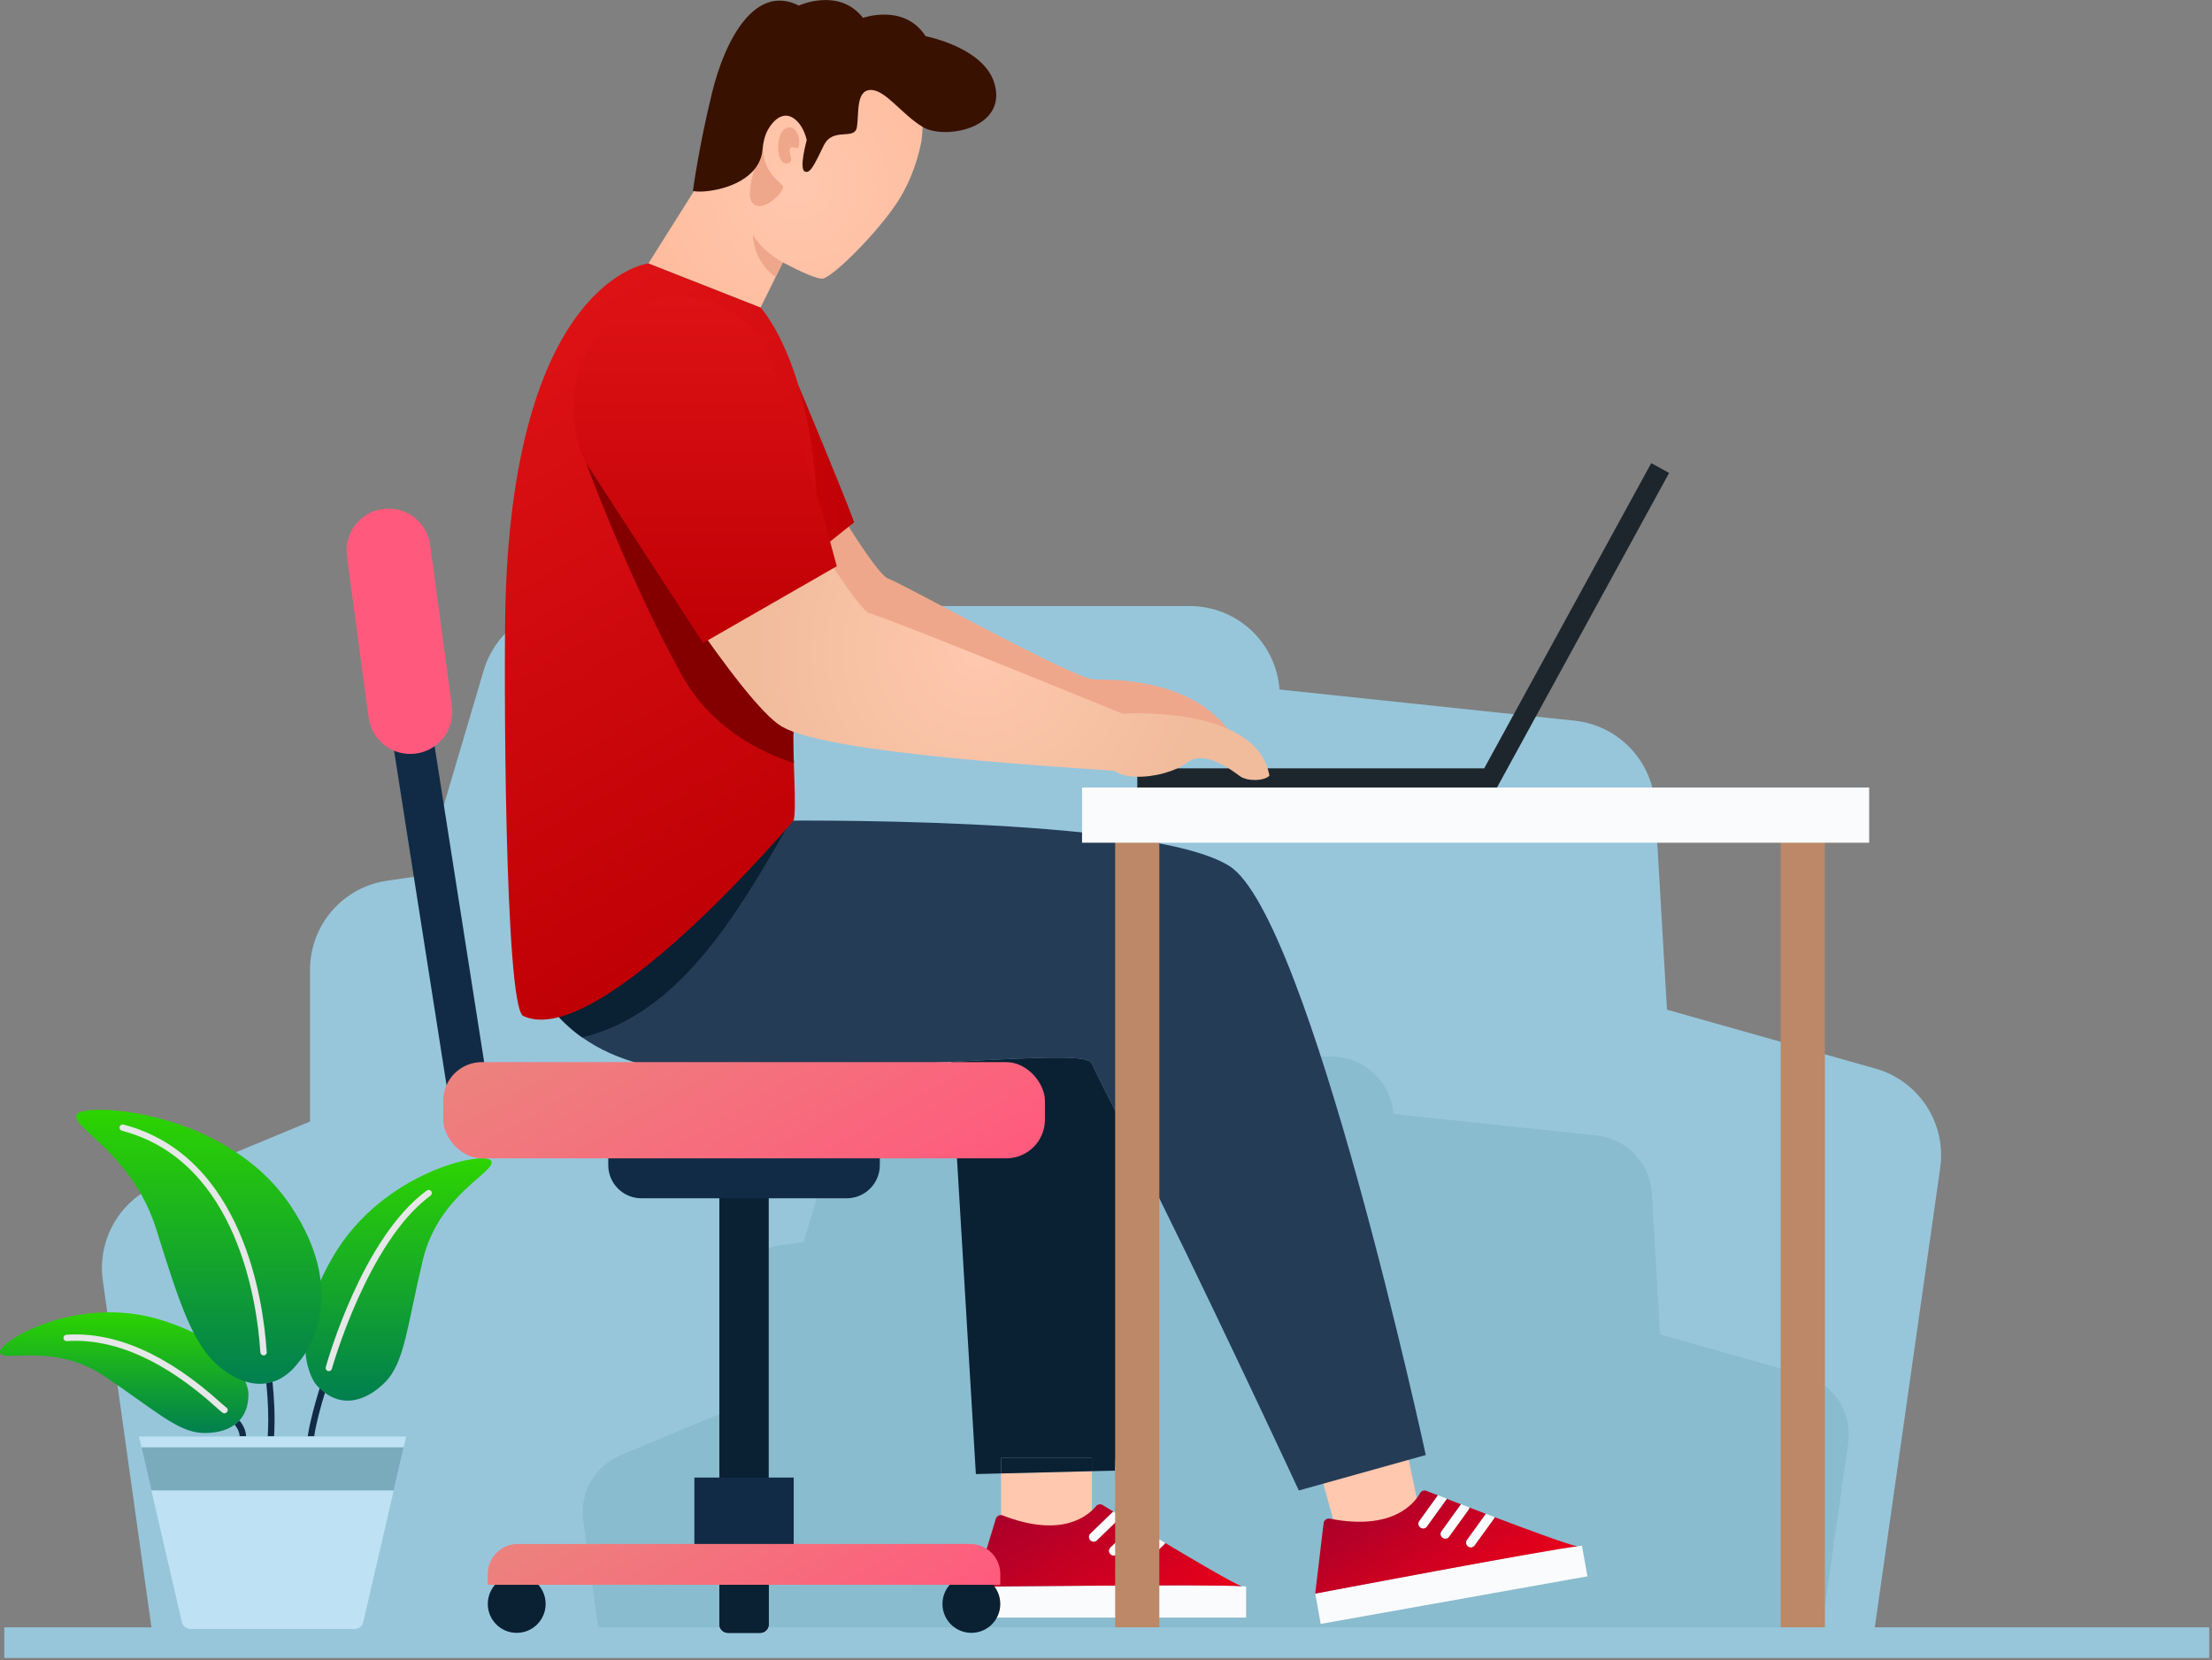 
<svg width="315" height="236.39" version="1.1" viewBox="0 0 83.344 62.544" xmlns="http://www.w3.org/2000/svg" xmlns:xlink="http://www.w3.org/1999/xlink">
 <rect x="0" y="0" width="83.344" height="62.544" fill="#808080" stroke="none"/>
 <defs>
  <style>.r{fill:url(#j);}.s{fill:url(#g);}.t{fill:url(#m);}.u{fill:url(#h);}.v{fill:url(#i);}.w{fill:url(#o);}.x{fill:url(#p);}.y{fill:url(#k);}.z{fill:url(#n);}.aa{fill:url(#l);}.ab{fill:url(#f);}.ac{fill:url(#d);}.ad{fill:url(#e);}.ae{fill:url(#c);}.af{fill:#f9fbfc;}.ag{fill:#efa78b;}.ah,.ai{fill:#e6e7e8;}.aj{fill:#ffc8af;}.ak{fill:#97c6db;}.al{fill:#89bcce;}.am{fill:#bee1f4;}.an{fill:#bc8867;}.ao{fill:#112b46;}.ap{fill:#243c55;}.aq{fill:#0a2033;}.ar{fill:#1d262d;}.as{fill:#381101;}.at{fill:#840000;}.au{fill:#7aabbc;}.ai,.av{mix-blend-mode:multiply;}.aw{isolation:isolate;}</style>
  <linearGradient id="c" x1="76.2" x2="76.2" y1="221.52" y2="267.85" gradientUnits="userSpaceOnUse">
   <stop stop-color="#2dd400" offset="0"/>
   <stop stop-color="#007f4f" offset="1"/>
  </linearGradient>
  <linearGradient id="d" x1="23.76" x2="23.76" y1="250.96" y2="274.04" xlink:href="#c"/>
  <linearGradient id="e" x1="38.04" x2="38.04" y1="212.23" y2="264.64" xlink:href="#c"/>
  <radialGradient id="f" cx="152.82" cy="35.51" r="33.96" gradientUnits="userSpaceOnUse">
   <stop stop-color="#ffc8af" offset="0"/>
   <stop stop-color="#ffbb9c" offset="1"/>
  </radialGradient>
  <linearGradient id="g" x1="266.69" x2="280.95" y1="283.01" y2="307.71" gradientUnits="userSpaceOnUse">
   <stop stop-color="#aa002a" offset="0"/>
   <stop stop-color="#e9001a" offset="1"/>
  </linearGradient>
  <linearGradient id="h" x1="200.87" x2="218.34" y1="284.14" y2="314.41" xlink:href="#g"/>
  <linearGradient id="i" x1="123.06" x2="163.38" y1="95.17" y2="95.17" gradientUnits="userSpaceOnUse">
   <stop stop-color="#dd1215" offset="0"/>
   <stop stop-color="#bf0005" offset="1"/>
  </linearGradient>
  <linearGradient id="j" x1="89.81" x2="148.79" y1="69.19" y2="171.35" xlink:href="#i"/>
  <radialGradient id="k" cx="187.24" cy="124.51" r="42.99" gradientUnits="userSpaceOnUse">
   <stop stop-color="#ffc8af" offset="0"/>
   <stop stop-color="#f1bc9c" offset="1"/>
  </radialGradient>
  <radialGradient id="l" cx="152.82" cy="35.51" r="33.95" xlink:href="#f"/>
  <linearGradient id="m" x1="134.9" x2="134.9" y1="56.75" y2="122.96" xlink:href="#i"/>
  <linearGradient id="n" x1="125.29" x2="159.33" y1="182.85" y2="241.79" gradientTransform="rotate(180,142.31,212.32)" gradientUnits="userSpaceOnUse">
   <stop stop-color="#ec827d" offset="0"/>
   <stop stop-color="#ff5a7d" offset="1"/>
  </linearGradient>
  <linearGradient id="o" x1="128.5" x2="155.34" y1="277.37" y2="323.85" gradientTransform="rotate(180,142.31,299.17)" xlink:href="#n"/>
  <linearGradient id="p" x1="65.18" x2="87.61" y1="101.29" y2="140.15" xlink:href="#n"/>
  <linearGradient id="u" x1="76.2" x2="76.2" y1="221.52" y2="267.85" gradientUnits="userSpaceOnUse" xlink:href="#c"/>
  <radialGradient id="q" cx="152.82" cy="35.51" r="33.96" gradientUnits="userSpaceOnUse" xlink:href="#f"/>
  <linearGradient id="t" x1="266.69" x2="280.95" y1="283.01" y2="307.71" gradientUnits="userSpaceOnUse" xlink:href="#g"/>
  <linearGradient id="s" x1="123.06" x2="163.38" y1="95.17" y2="95.17" gradientUnits="userSpaceOnUse" xlink:href="#i"/>
  <linearGradient id="r" x1="125.29" x2="159.33" y1="182.85" y2="241.79" gradientTransform="rotate(180,142.31,212.32)" gradientUnits="userSpaceOnUse" xlink:href="#n"/>
 </defs>
 <g transform="translate(-5.032 -9.519)">
  <g class="aw" transform="matrix(.197 0 0 .197 5.031 9.52)">
   <g id="a">
    <path class="ak" d="m371.09 223.35-12.93 90.79h-328.78l-9.71-69.26c-1.08-7.76 3.21-15.28 10.45-18.29l29.18-12.11v-29.02c0-8.55 6.26-15.8 14.72-17.03l6.9-1.01 11.59-39.19c2.16-7.32 8.88-12.33 16.5-12.33h118.55c4.51 0 8.64 1.74 11.72 4.6 3.08 2.87 5.11 6.86 5.44 11.36l56.45 5.96c8.38 0.89 14.88 7.7 15.38 16.11l2.28 39.16 39.89 11.27c8.3 2.34 13.58 10.46 12.37 18.99z"/>
    <path class="al" d="m353.49 276.02-5.43 38.12h-233.24l-3.26-23.29c-0.75-5.35 2.2-10.52 7.19-12.59l20.09-8.34v-19.98c0-5.88 4.31-10.88 10.13-11.73l4.76-0.69 7.97-26.98c1.49-5.04 6.11-8.49 11.36-8.49h81.61c3.11 0 5.95 1.2 8.07 3.17 2.13 1.97 3.53 4.72 3.75 7.82l38.86 4.1c5.77 0.61 10.25 5.31 10.59 11.1l1.57 26.95 27.47 7.76c5.71 1.61 9.34 7.2 8.51 13.07z"/>
   </g>
   <g id="b">
    <rect class="ak" x=".83" y="311.22" width="421.7" height="5.85"/>
    <path class="ao" d="m61.8 263.42s-0.68 2.03-1.4 4.57-1.48 5.58-1.64 7.7l1.21 0.09c0.14-1.93 0.89-4.96 1.6-7.46 0.36-1.25 0.7-2.38 0.96-3.2 0.26-0.81 0.42-1.31 0.43-1.31l-1.15-0.39z"/>
    <path class="ao" d="m50.92 264.42s0.02 0.21 0.06 0.58c0.11 1.12 0.33 3.73 0.33 6.56 0 1.33-0.05 2.7-0.18 3.99l1.21 0.12c0.13-1.35 0.18-2.76 0.18-4.11 0-3.86-0.4-7.27-0.4-7.28l-1.21 0.14z"/>
    <path class="ao" d="m44.89 272.47c0.04 0.05 0.29 0.35 0.52 0.76 0.23 0.42 0.43 0.95 0.43 1.47h1.22c0-0.87-0.33-1.62-0.64-2.16s-0.62-0.87-0.64-0.89l-0.9 0.82z"/>
    <path class="ae" d="m60.35 264.66s-6.24-7.91 3.35-24.35 29.37-20.39 30.28-18.26-10.04 6.24-13.09 18.87c-3.04 12.63-3.45 19.63-7.25 23.44s-8.98 5.33-13.29 0.3z" fill="url(#u)"/>
    <path class="ac" d="m47.51 266.25s-0.68-8.9-16.79-13.85-31.37 4.34-30.69 6.28 10.29-1.96 19.85 4.44 14.03 10.72 18.79 10.91c4.76 0.2 9.05-1.92 8.84-7.78z" fill="url(#d)"/>
    <path class="ad" d="m57.2 260.42s10.75-11.54-1.72-30c-12.46-18.46-39.94-19.75-40.85-17.19-0.9 2.56 10.75 7.39 15.28 21.91s7 21.8 11.73 25.95 10.9 5.53 15.55-0.66z" fill="url(#e)"/>
    <path class="ai" d="m62.89 262.22c-0.05 0-0.11 0-0.16-0.02-0.32-0.09-0.51-0.42-0.42-0.75 0.28-1 6.96-24.72 19.32-33.78 0.27-0.2 0.65-0.14 0.85 0.13s0.14 0.65-0.13 0.85c-12.02 8.81-18.8 32.88-18.87 33.12-0.07 0.27-0.32 0.45-0.59 0.45z"/>
    <path class="ai" d="m50.44 259.21c-0.27 0-0.52-0.19-0.61-0.45-0.03-0.1-0.04-0.17-0.07-0.66-0.56-8.34-4.11-36.02-26.44-41.86-0.33-0.09-0.52-0.42-0.44-0.74s0.42-0.52 0.74-0.44c23.12 6.05 26.78 34.41 27.35 42.96 0.02 0.23 0.02 0.38 0.03 0.44 0.11 0.32-0.08 0.62-0.4 0.73-0.06 0.02-0.11 0.03-0.17 0.03z"/>
    <g class="av">
     <path class="ah" d="m42.92 270.29c-0.28 0-0.55-0.25-1.44-1.05-10.01-9.06-19.66-13.35-28.69-12.77-0.34 0.02-0.62-0.23-0.65-0.57-0.02-0.34 0.23-0.62 0.57-0.65 9.37-0.62 19.32 3.79 29.59 13.08 0.36 0.32 0.72 0.65 0.87 0.76 0.17 0.06 0.3 0.2 0.36 0.38 0.11 0.32-0.07 0.66-0.38 0.77-0.08 0.03-0.15 0.04-0.22 0.04z"/>
    </g>
    <path class="am" d="m67.83 311.53h-31.39c-0.79 0-1.48-0.54-1.65-1.31l-8.22-35.51h51.13l-8.22 35.51c-0.18 0.77-0.86 1.31-1.65 1.31z"/>
    <polygon class="au" points="75.31 285.03 77.7 274.7 26.57 274.7 28.96 285.03"/>
    <polygon class="am" points="77.22 276.79 77.7 274.7 26.57 274.7 27.05 276.79"/>
    <polygon class="ar" points="283.87 146.94 315.82 88.57 319.24 90.44 286.19 150.84 217.52 150.84 217.52 146.94"/>
    <path class="ab" d="m176.25 26.88s-0.91 6.06-4.57 11.71-11.91 13.95-14.19 14.66c-0.92 0.28-4.19-1.2-7.76-3.07-1.17-0.61-2.37-1.27-3.54-1.91-4.11-2.28-7.73-4.48-7.73-4.48l-5.45-7.69c2.21-11.15 6.15-19.51 12.21-27.42 6.05-7.92 19.57-3.16 24.49 0.64 4.93 3.8 7.61 9.76 6.54 17.56z" fill="url(#q)"/>
    <path class="ag" d="m145.94 27.81c-0.16 4.98 3.12 6.86 3.78 7.7s-3.75 5.44-5.73 3.38c-1.97-2.06 1.94-11.08 1.94-11.08z"/>
    <polygon class="aj" points="271.73 290.18 255.65 292.95 251.94 279.54 269.29 278.47"/>
    <path class="af" d="m302.57 295.6 1.05 5.86-51.02 9.1-1.04-5.81s45.23-8.59 50.15-9.04l0.86-0.12z"/>
    <path class="s" d="m280.89 288.69c0.09-0.12 0.13-0.26 0.14-0.4 1.02 0.39 2.09 0.8 3.17 1.22l-3.61 5c-0.29 0.39-0.19 0.95 0.2 1.24 0.21 0.14 0.45 0.19 0.67 0.15 0.21-0.04 0.42-0.16 0.55-0.35l3.74-5.17c0.06-0.08 0.1-0.16 0.1-0.25 6.85 2.59 14.04 5.24 15.85 5.6-4.92 0.45-50.15 9.04-50.15 9.04l1.61-13.5c0.07-0.57 0.62-0.95 1.19-0.84 11.97 2.34 16.13-2.87 17.26-4.89 0.24-0.43 0.75-0.6 1.21-0.43 0.53 0.2 1.28 0.5 2.2 0.85l-3.56 4.94c-0.29 0.39-0.19 0.93 0.2 1.22 0.21 0.14 0.45 0.21 0.68 0.17 0.21-0.04 0.42-0.17 0.56-0.37l3.72-5.16s0.06-0.08 0.07-0.14c0.83 0.32 1.76 0.68 2.74 1.06l-3.72 5.16c-0.29 0.39-0.21 0.94 0.2 1.22 0.19 0.15 0.43 0.21 0.68 0.17 0.21-0.04 0.42-0.17 0.55-0.37l3.74-5.17z" fill="url(#t)"/>
    <path class="af" d="m282.02 295.54c-0.13 0.18-0.34 0.31-0.55 0.35-0.23 0.04-0.47 0-0.67-0.15-0.39-0.29-0.49-0.85-0.2-1.24l3.61-5c0.56 0.21 1.1 0.42 1.66 0.62 0 0.09-0.04 0.17-0.1 0.25l-3.74 5.17z"/>
    <path class="af" d="m279.45 287.67c0.5 0.2 1.04 0.41 1.59 0.62 0 0.15-0.06 0.28-0.14 0.4l-3.74 5.17c-0.13 0.2-0.34 0.33-0.55 0.37-0.24 0.04-0.49-0.02-0.68-0.17-0.41-0.29-0.49-0.83-0.2-1.22l3.72-5.16z"/>
    <path class="af" d="m272.92 291.91c-0.14 0.21-0.35 0.33-0.56 0.37-0.23 0.04-0.47-0.02-0.68-0.17-0.39-0.29-0.49-0.83-0.2-1.22l3.56-4.94c0.5 0.2 1.07 0.42 1.67 0.66 0 0.06-0.04 0.1-0.07 0.14z"/>
    <path class="ap" d="m181.94 203.07c-10.45 0.53-24.41 1.27-42.64 1.97-51.01 1.95-40.62-47.44-40.62-47.44l48.75-0.64s72.48-1.07 87.74 8.68c15.27 9.75 37.53 112.62 37.53 112.62l-24.28 6.78s-19.67-42.29-31.16-64.81c-4.72-9.26-8.13-16.07-8.42-16.81-0.62-1.66-8.09-1.33-26.91-0.35z"/>
    <path class="aq" d="m148.98 156.94c-1 0-1.55 0.02-1.55 0.02l-48.75 0.64s-5.83 27.7 12.67 40.79c18.41-4.45 29.39-23.14 39.05-39.91l-1.43-1.55z"/>
    <path class="aq" d="m217.27 220.22-4.04 61.03-4.39 0.1v-2.53h-17.39v2.96l-4.8 0.12-4.72-78.83c18.82-0.97 26.28-1.31 26.91 0.35 0.29 0.74 3.7 7.55 8.42 16.81z"/>
    <polygon class="aj" points="208.85 292.47 191.46 292.47 191.46 281.78 208.85 281.35"/>
    <polygon class="aq" points="208.85 281.35 191.46 281.78 191.46 278.82 208.85 278.82"/>
    <path class="af" d="m238.34 303.39v5.96h-51.83v-5.9s46.03-0.51 50.96-0.09z"/>
    <path class="u" d="m218.21 292.78c0.11-0.11 0.18-0.23 0.21-0.37 0.94 0.57 1.91 1.15 2.91 1.75l-4.43 4.29c-0.35 0.34-0.35 0.9-0.02 1.26 0.18 0.18 0.41 0.27 0.64 0.27 0.21 0 0.44-0.09 0.6-0.25l4.59-4.43c0.07-0.07 0.12-0.14 0.14-0.23 6.29 3.76 12.9 7.62 14.62 8.29-4.93-0.43-50.96 0.09-50.96 0.09l3.96-13.01c0.17-0.55 0.78-0.83 1.32-0.62 11.38 4.41 16.38 0 17.85-1.78 0.31-0.38 0.85-0.46 1.27-0.21 0.48 0.29 1.17 0.71 2.02 1.23l-4.38 4.23c-0.35 0.34-0.35 0.89-0.02 1.24 0.18 0.18 0.41 0.28 0.64 0.28 0.21 0 0.44-0.09 0.62-0.27l4.57-4.43s0.07-0.07 0.09-0.12c0.76 0.46 1.61 0.97 2.52 1.52l-4.57 4.43c-0.35 0.34-0.37 0.89-0.02 1.24 0.16 0.18 0.39 0.28 0.64 0.28 0.21 0 0.44-0.09 0.6-0.27l4.59-4.43z" fill="url(#h)"/>
    <path class="af" d="m218.12 299.73c-0.16 0.16-0.39 0.25-0.6 0.25-0.23 0-0.46-0.09-0.64-0.27-0.34-0.35-0.34-0.92 0.02-1.26l4.43-4.29c0.51 0.3 1.01 0.6 1.52 0.9-0.02 0.09-0.07 0.16-0.14 0.23l-4.59 4.43z"/>
    <path class="af" d="m216.97 291.53c0.46 0.28 0.96 0.58 1.45 0.89-0.04 0.14-0.11 0.27-0.21 0.37l-4.59 4.43c-0.16 0.18-0.39 0.27-0.6 0.27-0.25 0-0.48-0.11-0.64-0.28-0.35-0.35-0.34-0.9 0.02-1.24l4.57-4.43z"/>
    <path class="af" d="m209.8 294.56c-0.18 0.18-0.41 0.27-0.62 0.27-0.23 0-0.46-0.11-0.64-0.28-0.34-0.35-0.34-0.9 0.02-1.24l4.38-4.23c0.46 0.28 0.97 0.6 1.52 0.94-0.02 0.05-0.05 0.09-0.09 0.12l-4.57 4.43z"/>
    <path class="ag" d="m237.12 143.3h-28.76s-43.38-7-51.83-12.19c-3.14-1.93-8.52-7.84-14.08-14.51l19.6-16.32c3.43 5.44 6.55 9.87 7.8 10.35 3.41 1.29 35.74 19.32 39.48 19.32s21.6-0.31 27.79 13.34z"/>
    <path class="v" d="m163.38 99.88-20.92 16.73c-9.48-11.37-19.4-24.98-19.4-24.98l29.67-17.9s7.62 18.1 10.65 26.15z" fill="url(#s)"/>
    <path class="r" d="m145.48 58.8-21.45-8.44s-25.58 2.97-27.34 64.6c-0.34 11.9-0.22 77.65 3.4 79.34 14.45 6.73 51.67-37.37 51.67-37.37 0.74-1.37-0.31-15.59 0-16.99-0.9-0.33-1.64-0.68-2.22-1.01-3.8-2.24-10.9-11.66-17.88-21.84l22.07-17.2c0.88 1.38 1.75 2.73 2.59 4.04 0.58-32.87-10.84-45.12-10.84-45.12z" fill="url(#j)"/>
    <path class="at" d="m151.76 139.93c-0.9-0.33-1.64-0.68-2.22-1.01-3.8-2.24-10.9-11.66-17.88-21.84l10.83-8.44-10.83-16.06-19.52-12.76v8.79s8.36 22.74 18.31 40.57c5.4 9.68 14.34 14.43 21.39 16.76-0.11-2.94-0.19-5.46-0.07-6.01z"/>
    <path class="y" d="m214.7 136.48s-45.33-18.52-48.42-19.19c-0.97-0.21-4.31-4.81-8.41-11.02-0.86-1.34-3.27-5.01-4.14-6.38l-22.07 17.2c6.98 10.18 14.08 19.6 17.88 21.84 0.58 0.33 1.33 0.68 2.22 1.01 0-0.05 0.02-0.09 0.03-0.13 0 0.04-0.02 0.08-0.03 0.13 13.18 4.93 60.61 7.21 61.53 7.52 1.7 1.32 5.71 1.4 9.31 0.41 1.67-0.46 3.26-1.14 4.47-2.06 3.17-2.37 7.9 0.98 10.04 2.59 1.39 1.05 4.62 1.01 5.69-0.06-2.44-13.65-28.12-11.85-28.12-11.85z" fill="url(#k)"/>
    <polygon class="aa" points="149.73 50.18 148.35 52.97 148.1 53.48 145.48 58.79 124.03 50.35 133.01 36.1 147.23 46.57 150.37 48.88" fill="url(#l)"/>
    <path class="t" d="m112.13 88.6 22.36 34.36 25.56-14.68s-6.96-26.77-13.72-41.5c-4.2-9.15-16.28-13.69-27.97-6.41-10.3 6.41-9.99 21.39-6.24 28.24z" fill="url(#m)"/>
    <path class="as" d="m154.3 26.78c-0.82-3.73-4.23-7.16-7.31-2.17-0.76 1.24-1.02 2.71-1.17 4.16-0.55 5.2-6.59 7.48-11.11 7.83-0.71 0.05-1.47 0.05-2.18-0.08 0 0 1.14-8.55 3.68-18.86s8.28-20.81 16.58-16.6c0 0 7.64-3.56 12.28 2.35 0 0 7.88-2.83 11.97 3.51 0 0 11.07 2.09 13.14 8.97 2.63 8.74-9.61 10.87-13.69 8.39-4.08-2.47-7.17-7.17-9.99-7.08s-2.18 4.41-2.6 7.08-4.57-0.08-6.33 3.51-2.64 5.6-3.69 4.97c-1.06-0.63 0.42-5.98 0.42-5.98z"/>
    <path class="ag" d="m152.82 27.69c0.31-1.34-0.52-3.25-1.69-3.33-1.5-0.1-2.19 1.73-2.3 3.34-0.1 1.48 0.34 4.04 1.98 3.48 1.25-0.43-0.14-1.93 0.31-2.75 0.49-0.9 1.71 0.7 1.71-0.74z"/>
    <path class="ag" d="m149.73 50.18-1.38 2.79c-4.51-3.22-4.33-8.1-4.33-8.1s1.3 2.78 5.71 5.31z"/>
    <path class="ao" d="m68.68 99.94c0 0.17 0 0.24 0.01 0.3 0.02 0.2 0.03 0.26 0.04 0.37 0.05 0.39 0.15 1.07 0.31 2.12 1.16 7.78 5.33 34.44 9.21 59.18s7.46 47.54 7.46 47.54l7.7-1.21s-0.27-1.69-0.73-4.64c-1.62-10.34-5.69-36.19-9.34-59.56-1.83-11.69-3.55-22.75-4.82-30.95-0.63-4.1-1.15-7.48-1.52-9.86-0.18-1.19-0.32-2.13-0.41-2.77-0.05-0.32-0.08-0.57-0.1-0.73l-0.02-0.15s-2.31 0.25-2.31 0.25l2.31-0.19v-0.06s-2.31 0.25-2.31 0.25l2.31-0.19-3.61 0.3h3.62c0-0.21 0-0.26-0.01-0.3l-3.61 0.3z"/>
    <path class="aq" transform="rotate(180 142.31 266.12)" d="m139.21 219.98h6.19c0.9 0 1.63 0.73 1.63 1.63v90.66h-9.44v-90.66c0-0.9 0.73-1.63 1.63-1.63z"/>
    <path class="aq" transform="rotate(180 142.31 300.94)" d="m139.21 289.6h6.19c0.9 0 1.63 0.73 1.63 1.63v21.04h-9.44v-21.04c0-0.9 0.73-1.63 1.63-1.63z"/>
    <path class="ao" transform="rotate(180,142.31,225.22)" d="m122.68 221.28h39.26c3.5 0 6.34 2.84 6.34 6.34v1.54h-51.94v-1.54c0-3.5 2.84-6.34 6.34-6.34z"/>
    <rect class="z" transform="rotate(180,142.31,212.32)" x="84.76" y="203.12" width="115.09" height="18.4" rx="7.4" ry="7.4" fill="url(#r)"/>
    <path class="aq" d="m93.3 306.74c0 3.05 2.47 5.53 5.53 5.53s5.53-2.47 5.53-5.53-2.47-5.53-5.53-5.53-5.53 2.47-5.53 5.53z"/>
    <circle class="aq" cx="185.79" cy="306.74" r="5.53"/>
    <rect class="ao" transform="rotate(180,142.31,290.87)" x="132.81" y="282.57" width="19" height="16.6"/>
    <path class="w" transform="rotate(180,142.31,299.17)" d="m93.3 295.26h98.03v2.06c0 3.17-2.58 5.75-5.75 5.75h-86.53c-3.17 0-5.75-2.58-5.75-5.75z" fill="url(#o)"/>
    <path class="x" d="m66.35 106.37 4.16 30.85c0.59 4.4 4.64 7.48 9.04 6.89s7.48-4.64 6.89-9.04l-4.16-30.85c-0.59-4.4-4.64-7.48-9.04-6.89s-7.48 4.64-6.89 9.04" fill="url(#p)"/>
    <rect class="an" x="340.58" y="160.02" width="8.45" height="151.19"/>
    <rect class="an" x="213.29" y="160.02" width="8.45" height="151.19"/>
    <rect class="af" x="206.96" y="150.6" width="150.54" height="10.56"/>
   </g>
  </g>
  <g class="aw" transform="matrix(.288 0 0 .288 110.22 9.349)" style="isolation:isolate">
   <path class="ak" d="m371.09 223.35-12.93 90.79h-328.78l-9.71-69.26c-1.08-7.76 3.21-15.28 10.45-18.29l29.18-12.11v-29.02c0-8.55 6.26-15.8 14.72-17.03l6.9-1.01 11.59-39.19c2.16-7.32 8.88-12.33 16.5-12.33h118.55c4.51 0 8.64 1.74 11.72 4.6 3.08 2.87 5.11 6.86 5.44 11.36l56.45 5.96c8.38 0.89 14.88 7.7 15.38 16.11l2.28 39.16 39.89 11.27c8.3 2.34 13.58 10.46 12.37 18.99z"/>
   <path class="al" d="m353.49 276.02-5.43 38.12h-233.24l-3.26-23.29c-0.75-5.35 2.2-10.52 7.19-12.59l20.09-8.34v-19.98c0-5.88 4.31-10.88 10.13-11.73l4.76-0.69 7.97-26.98c1.49-5.04 6.11-8.49 11.36-8.49h81.61c3.11 0 5.95 1.2 8.07 3.17 2.13 1.97 3.53 4.72 3.75 7.82l38.86 4.1c5.77 0.61 10.25 5.31 10.59 11.1l1.57 26.95 27.47 7.76c5.71 1.61 9.34 7.2 8.51 13.07z"/>
   <rect class="ak" x=".83" y="311.22" width="421.7" height="5.85"/>
   <path class="ao" d="m61.8 263.42s-0.68 2.03-1.4 4.57-1.48 5.58-1.64 7.7l1.21 0.09c0.14-1.93 0.89-4.96 1.6-7.46 0.36-1.25 0.7-2.38 0.96-3.2 0.26-0.81 0.42-1.31 0.43-1.31l-1.15-0.39z"/>
   <path class="ao" d="m50.92 264.42s0.02 0.21 0.06 0.58c0.11 1.12 0.33 3.73 0.33 6.56 0 1.33-0.05 2.7-0.18 3.99l1.21 0.12c0.13-1.35 0.18-2.76 0.18-4.11 0-3.86-0.4-7.27-0.4-7.28l-1.21 0.14z"/>
   <path class="ao" d="m44.89 272.47c0.04 0.05 0.29 0.35 0.52 0.76 0.23 0.42 0.43 0.95 0.43 1.47h1.22c0-0.87-0.33-1.62-0.64-2.16s-0.62-0.87-0.64-0.89l-0.9 0.82z"/>
   <path class="ae" d="m60.35 264.66s-6.24-7.91 3.35-24.35 29.37-20.39 30.28-18.26-10.04 6.24-13.09 18.87c-3.04 12.63-3.45 19.63-7.25 23.44s-8.98 5.33-13.29 0.3z" fill="url(#u)"/>
   <path class="ac" d="m47.51 266.25s-0.68-8.9-16.79-13.85-31.37 4.34-30.69 6.28 10.29-1.96 19.85 4.44 14.03 10.72 18.79 10.91c4.76 0.2 9.05-1.92 8.84-7.78z" fill="url(#d)"/>
   <path class="ad" d="m57.2 260.42s10.75-11.54-1.72-30c-12.46-18.46-39.94-19.75-40.85-17.19-0.9 2.56 10.75 7.39 15.28 21.91s7 21.8 11.73 25.95 10.9 5.53 15.55-0.66z" fill="url(#e)"/>
   <path class="ai" d="m62.89 262.22c-0.05 0-0.11 0-0.16-0.02-0.32-0.09-0.51-0.42-0.42-0.75 0.28-1 6.96-24.72 19.32-33.78 0.27-0.2 0.65-0.14 0.85 0.13s0.14 0.65-0.13 0.85c-12.02 8.81-18.8 32.88-18.87 33.12-0.07 0.27-0.32 0.45-0.59 0.45z"/>
   <path class="ai" d="m50.44 259.21c-0.27 0-0.52-0.19-0.61-0.45-0.03-0.1-0.04-0.17-0.07-0.66-0.56-8.34-4.11-36.02-26.44-41.86-0.33-0.09-0.52-0.42-0.44-0.74s0.42-0.52 0.74-0.44c23.12 6.05 26.78 34.41 27.35 42.96 0.02 0.23 0.02 0.38 0.03 0.44 0.11 0.32-0.08 0.62-0.4 0.73-0.06 0.02-0.11 0.03-0.17 0.03z"/>
   <g class="av">
    <path class="ah" d="m42.92 270.29c-0.28 0-0.55-0.25-1.44-1.05-10.01-9.06-19.66-13.35-28.69-12.77-0.34 0.02-0.62-0.23-0.65-0.57-0.02-0.34 0.23-0.62 0.57-0.65 9.37-0.62 19.32 3.79 29.59 13.08 0.36 0.32 0.72 0.65 0.87 0.76 0.17 0.06 0.3 0.2 0.36 0.38 0.11 0.32-0.07 0.66-0.38 0.77-0.08 0.03-0.15 0.04-0.22 0.04z"/>
   </g>
   <path class="am" d="m67.83 311.53h-31.39c-0.79 0-1.48-0.54-1.65-1.31l-8.22-35.51h51.13l-8.22 35.51c-0.18 0.77-0.86 1.31-1.65 1.31z"/>
   <polygon class="au" points="75.31 285.03 77.7 274.7 26.57 274.7 28.96 285.03"/>
   <polygon class="am" points="77.22 276.79 77.7 274.7 26.57 274.7 27.05 276.79"/>
   <polygon class="ar" points="319.24 90.44 286.19 150.84 217.52 150.84 217.52 146.94 283.87 146.94 315.82 88.57"/>
   <path class="ab" d="m176.25 26.88s-0.91 6.06-4.57 11.71-11.91 13.95-14.19 14.66c-0.92 0.28-4.19-1.2-7.76-3.07-1.17-0.61-2.37-1.27-3.54-1.91-4.11-2.28-7.73-4.48-7.73-4.48l-5.45-7.69c2.21-11.15 6.15-19.51 12.21-27.42 6.05-7.92 19.57-3.16 24.49 0.64 4.93 3.8 7.61 9.76 6.54 17.56z" fill="url(#q)"/>
   <path class="ag" d="m145.94 27.81c-0.16 4.98 3.12 6.86 3.78 7.7s-3.75 5.44-5.73 3.38c-1.97-2.06 1.94-11.08 1.94-11.08z"/>
   <polygon class="aj" points="271.73 290.18 255.65 292.95 251.94 279.54 269.29 278.47"/>
   <path class="af" d="m302.57 295.6 1.05 5.86-51.02 9.1-1.04-5.81s45.23-8.59 50.15-9.04l0.86-0.12z"/>
   <path class="s" d="m280.89 288.69c0.09-0.12 0.13-0.26 0.14-0.4 1.02 0.39 2.09 0.8 3.17 1.22l-3.61 5c-0.29 0.39-0.19 0.95 0.2 1.24 0.21 0.14 0.45 0.19 0.67 0.15 0.21-0.04 0.42-0.16 0.55-0.35l3.74-5.17c0.06-0.08 0.1-0.16 0.1-0.25 6.85 2.59 14.04 5.24 15.85 5.6-4.92 0.45-50.15 9.04-50.15 9.04l1.61-13.5c0.07-0.57 0.62-0.95 1.19-0.84 11.97 2.34 16.13-2.87 17.26-4.89 0.24-0.43 0.75-0.6 1.21-0.43 0.53 0.2 1.28 0.5 2.2 0.85l-3.56 4.94c-0.29 0.39-0.19 0.93 0.2 1.22 0.21 0.14 0.45 0.21 0.68 0.17 0.21-0.04 0.42-0.17 0.56-0.37l3.72-5.16s0.06-0.08 0.07-0.14c0.83 0.32 1.76 0.68 2.74 1.06l-3.72 5.16c-0.29 0.39-0.21 0.94 0.2 1.22 0.19 0.15 0.43 0.21 0.68 0.17 0.21-0.04 0.42-0.17 0.55-0.37l3.74-5.17z" fill="url(#t)"/>
   <path class="af" d="m282.02 295.54c-0.13 0.18-0.34 0.31-0.55 0.35-0.23 0.04-0.47 0-0.67-0.15-0.39-0.29-0.49-0.85-0.2-1.24l3.61-5c0.56 0.21 1.1 0.42 1.66 0.62 0 0.09-0.04 0.17-0.1 0.25l-3.74 5.17z"/>
   <path class="af" d="m279.45 287.67c0.5 0.2 1.04 0.41 1.59 0.62 0 0.15-0.06 0.28-0.14 0.4l-3.74 5.17c-0.13 0.2-0.34 0.33-0.55 0.37-0.24 0.04-0.49-0.02-0.68-0.17-0.41-0.29-0.49-0.83-0.2-1.22l3.72-5.16z"/>
   <path class="af" d="m272.92 291.91c-0.14 0.21-0.35 0.33-0.56 0.37-0.23 0.04-0.47-0.02-0.68-0.17-0.39-0.29-0.49-0.83-0.2-1.22l3.56-4.94c0.5 0.2 1.07 0.42 1.67 0.66 0 0.06-0.04 0.1-0.07 0.14z"/>
   <path class="ap" d="m181.94 203.07c-10.45 0.53-24.41 1.27-42.64 1.97-51.01 1.95-40.62-47.44-40.62-47.44l48.75-0.64s72.48-1.07 87.74 8.68c15.27 9.75 37.53 112.62 37.53 112.62l-24.28 6.78s-19.67-42.29-31.16-64.81c-4.72-9.26-8.13-16.07-8.42-16.81-0.62-1.66-8.09-1.33-26.91-0.35z"/>
   <path class="aq" d="m148.98 156.94c-1 0-1.55 0.02-1.55 0.02l-48.75 0.64s-5.83 27.7 12.67 40.79c18.41-4.45 29.39-23.14 39.05-39.91l-1.43-1.55z"/>
   <path class="aq" d="m217.27 220.22-4.04 61.03-4.39 0.1v-2.53h-17.39v2.96l-4.8 0.12-4.72-78.83c18.82-0.97 26.28-1.31 26.91 0.35 0.29 0.74 3.7 7.55 8.42 16.81z"/>
   <polygon class="aj" points="208.85 292.47 191.46 292.47 191.46 281.78 208.85 281.35"/>
   <polygon class="aq" points="208.85 281.35 191.46 281.78 191.46 278.82 208.85 278.82"/>
   <path class="af" d="m238.34 303.39v5.96h-51.83v-5.9s46.03-0.51 50.96-0.09z"/>
   <path class="u" d="m218.21 292.78c0.11-0.11 0.18-0.23 0.21-0.37 0.94 0.57 1.91 1.15 2.91 1.75l-4.43 4.29c-0.35 0.34-0.35 0.9-0.02 1.26 0.18 0.18 0.41 0.27 0.64 0.27 0.21 0 0.44-0.09 0.6-0.25l4.59-4.43c0.07-0.07 0.12-0.14 0.14-0.23 6.29 3.76 12.9 7.62 14.62 8.29-4.93-0.43-50.96 0.09-50.96 0.09l3.96-13.01c0.17-0.55 0.78-0.83 1.32-0.62 11.38 4.41 16.38 0 17.85-1.78 0.31-0.38 0.85-0.46 1.27-0.21 0.48 0.29 1.17 0.71 2.02 1.23l-4.38 4.23c-0.35 0.34-0.35 0.89-0.02 1.24 0.18 0.18 0.41 0.28 0.64 0.28 0.21 0 0.44-0.09 0.62-0.27l4.57-4.43s0.07-0.07 0.09-0.12c0.76 0.46 1.61 0.97 2.52 1.52l-4.57 4.43c-0.35 0.34-0.37 0.89-0.02 1.24 0.16 0.18 0.39 0.28 0.64 0.28 0.21 0 0.44-0.09 0.6-0.27l4.59-4.43z" fill="url(#h)"/>
   <path class="af" d="m218.12 299.73c-0.16 0.16-0.39 0.25-0.6 0.25-0.23 0-0.46-0.09-0.64-0.27-0.34-0.35-0.34-0.92 0.02-1.26l4.43-4.29c0.51 0.3 1.01 0.6 1.52 0.9-0.02 0.09-0.07 0.16-0.14 0.23l-4.59 4.43z"/>
   <path class="af" d="m216.97 291.53c0.46 0.28 0.96 0.58 1.45 0.89-0.04 0.14-0.11 0.27-0.21 0.37l-4.59 4.43c-0.16 0.18-0.39 0.27-0.6 0.27-0.25 0-0.48-0.11-0.64-0.28-0.35-0.35-0.34-0.9 0.02-1.24l4.57-4.43z"/>
   <path class="af" d="m209.8 294.56c-0.18 0.18-0.41 0.27-0.62 0.27-0.23 0-0.46-0.11-0.64-0.28-0.34-0.35-0.34-0.9 0.02-1.24l4.38-4.23c0.46 0.28 0.97 0.6 1.52 0.94-0.02 0.05-0.05 0.09-0.09 0.12l-4.57 4.43z"/>
   <path class="ag" d="m237.12 143.3h-28.76s-43.38-7-51.83-12.19c-3.14-1.93-8.52-7.84-14.08-14.51l19.6-16.32c3.43 5.44 6.55 9.87 7.8 10.35 3.41 1.29 35.74 19.32 39.48 19.32s21.6-0.31 27.79 13.34z"/>
   <path class="v" d="m163.38 99.88-20.92 16.73c-9.48-11.37-19.4-24.98-19.4-24.98l29.67-17.9s7.62 18.1 10.65 26.15z" fill="url(#s)"/>
   <path class="r" d="m145.48 58.8-21.45-8.44s-25.58 2.97-27.34 64.6c-0.34 11.9-0.22 77.65 3.4 79.34 14.45 6.73 51.67-37.37 51.67-37.37 0.74-1.37-0.31-15.59 0-16.99-0.9-0.33-1.64-0.68-2.22-1.01-3.8-2.24-10.9-11.66-17.88-21.84l22.07-17.2c0.88 1.38 1.75 2.73 2.59 4.04 0.58-32.87-10.84-45.12-10.84-45.12z" fill="url(#j)"/>
   <path class="at" d="m151.76 139.93c-0.9-0.33-1.64-0.68-2.22-1.01-3.8-2.24-10.9-11.66-17.88-21.84l10.83-8.44-10.83-16.06-19.52-12.76v8.79s8.36 22.74 18.31 40.57c5.4 9.68 14.34 14.43 21.39 16.76-0.11-2.94-0.19-5.46-0.07-6.01z"/>
   <path class="y" d="m214.7 136.48s-45.33-18.52-48.42-19.19c-0.97-0.21-4.31-4.81-8.41-11.02-0.86-1.34-3.27-5.01-4.14-6.38l-22.07 17.2c6.98 10.18 14.08 19.6 17.88 21.84 0.58 0.33 1.33 0.68 2.22 1.01 0-0.05 0.02-0.09 0.03-0.13 0 0.04-0.02 0.08-0.03 0.13 13.18 4.93 60.61 7.21 61.53 7.52 1.7 1.32 5.71 1.4 9.31 0.41 1.67-0.46 3.26-1.14 4.47-2.06 3.17-2.37 7.9 0.98 10.04 2.59 1.39 1.05 4.62 1.01 5.69-0.06-2.44-13.65-28.12-11.85-28.12-11.85z" fill="url(#k)"/>
   <polygon class="aa" points="149.73 50.18 148.35 52.97 148.1 53.48 145.48 58.79 124.03 50.35 133.01 36.1 147.23 46.57 150.37 48.88" fill="url(#l)"/>
   <path class="t" d="m112.13 88.6 22.36 34.36 25.56-14.68s-6.96-26.77-13.72-41.5c-4.2-9.15-16.28-13.69-27.97-6.41-10.3 6.41-9.99 21.39-6.24 28.24z" fill="url(#m)"/>
   <path class="as" d="m154.3 26.78c-0.82-3.73-4.23-7.16-7.31-2.17-0.76 1.24-1.02 2.71-1.17 4.16-0.55 5.2-6.59 7.48-11.11 7.83-0.71 0.05-1.47 0.05-2.18-0.08 0 0 1.14-8.55 3.68-18.86s8.28-20.81 16.58-16.6c0 0 7.64-3.56 12.28 2.35 0 0 7.88-2.83 11.97 3.51 0 0 11.07 2.09 13.14 8.97 2.63 8.74-9.61 10.87-13.69 8.39-4.08-2.47-7.17-7.17-9.99-7.08s-2.18 4.41-2.6 7.08-4.57-0.08-6.33 3.51-2.64 5.6-3.69 4.97c-1.06-0.63 0.42-5.98 0.42-5.98z"/>
   <path class="ag" d="m152.82 27.69c0.31-1.34-0.52-3.25-1.69-3.33-1.5-0.1-2.19 1.73-2.3 3.34-0.1 1.48 0.34 4.04 1.98 3.48 1.25-0.43-0.14-1.93 0.31-2.75 0.49-0.9 1.71 0.7 1.71-0.74z"/>
   <path class="ag" d="m149.73 50.18-1.38 2.79c-4.51-3.22-4.33-8.1-4.33-8.1s1.3 2.78 5.71 5.31z"/>
   <path class="ao" d="m68.68 99.94c0 0.17 0 0.24 0.01 0.3 0.02 0.2 0.03 0.26 0.04 0.37 0.05 0.39 0.15 1.07 0.31 2.12 1.16 7.78 5.33 34.44 9.21 59.18s7.46 47.54 7.46 47.54l7.7-1.21s-0.27-1.69-0.73-4.64c-1.62-10.34-5.69-36.19-9.34-59.56-1.83-11.69-3.55-22.75-4.82-30.95-0.63-4.1-1.15-7.48-1.52-9.86-0.18-1.19-0.32-2.13-0.41-2.77-0.05-0.32-0.08-0.57-0.1-0.73l-0.02-0.15s-2.31 0.25-2.31 0.25l2.31-0.19v-0.06s-2.31 0.25-2.31 0.25l2.31-0.19-3.61 0.3h3.62c0-0.21 0-0.26-0.01-0.3l-3.61 0.3z"/>
   <path class="aq" transform="rotate(180 142.31 266.12)" d="m139.21 219.98h6.19c0.9 0 1.63 0.73 1.63 1.63v90.66h-9.44v-90.66c0-0.9 0.73-1.63 1.63-1.63z"/>
   <path class="aq" transform="rotate(180 142.31 300.94)" d="m139.21 289.6h6.19c0.9 0 1.63 0.73 1.63 1.63v21.04h-9.44v-21.04c0-0.9 0.73-1.63 1.63-1.63z"/>
   <path class="ao" transform="rotate(180,142.31,225.22)" d="m122.68 221.28h39.26c3.5 0 6.34 2.84 6.34 6.34v1.54h-51.94v-1.54c0-3.5 2.84-6.34 6.34-6.34z"/>
   <rect class="z" transform="rotate(180,142.31,212.32)" x="84.76" y="203.12" width="115.09" height="18.4" rx="7.4" ry="7.4" fill="url(#r)"/>
   <path class="aq" d="m93.3 306.74c0 3.05 2.47 5.53 5.53 5.53s5.53-2.47 5.53-5.53-2.47-5.53-5.53-5.53-5.53 2.47-5.53 5.53z"/>
   <circle class="aq" cx="185.79" cy="306.74" r="5.53"/>
   <rect class="ao" transform="rotate(180,142.31,290.87)" x="132.81" y="282.57" width="19" height="16.6"/>
   <path class="w" transform="rotate(180,142.31,299.17)" d="m93.3 295.26h98.03v2.06c0 3.17-2.58 5.75-5.75 5.75h-86.53c-3.17 0-5.75-2.58-5.75-5.75z" fill="url(#o)"/>
   <path class="x" d="m66.35 106.37 4.16 30.85c0.59 4.4 4.64 7.48 9.04 6.89s7.48-4.64 6.89-9.04l-4.16-30.85c-0.59-4.4-4.64-7.48-9.04-6.89s-7.48 4.64-6.89 9.04" fill="url(#p)"/>
   <rect class="an" x="340.58" y="160.02" width="8.45" height="151.19"/>
   <rect class="an" x="213.29" y="160.02" width="8.45" height="151.19"/>
   <rect class="af" x="206.96" y="150.6" width="150.54" height="10.56"/>
  </g>
  <g class="aw" transform="matrix(.363 0 0 .363 259.82 8.421)" style="isolation:isolate">
   <path class="ak" d="m371.09 223.35-12.93 90.79h-328.78l-9.71-69.26c-1.08-7.76 3.21-15.28 10.45-18.29l29.18-12.11v-29.02c0-8.55 6.26-15.8 14.72-17.03l6.9-1.01 11.59-39.19c2.16-7.32 8.88-12.33 16.5-12.33h118.55c4.51 0 8.64 1.74 11.72 4.6 3.08 2.87 5.11 6.86 5.44 11.36l56.45 5.96c8.38 0.89 14.88 7.7 15.38 16.11l2.28 39.16 39.89 11.27c8.3 2.34 13.58 10.46 12.37 18.99z"/>
   <path class="al" d="m353.49 276.02-5.43 38.12h-233.24l-3.26-23.29c-0.75-5.35 2.2-10.52 7.19-12.59l20.09-8.34v-19.98c0-5.88 4.31-10.88 10.13-11.73l4.76-0.69 7.97-26.98c1.49-5.04 6.11-8.49 11.36-8.49h81.61c3.11 0 5.95 1.2 8.07 3.17 2.13 1.97 3.53 4.72 3.75 7.82l38.86 4.1c5.77 0.61 10.25 5.31 10.59 11.1l1.57 26.95 27.47 7.76c5.71 1.61 9.34 7.2 8.51 13.07z"/>
   <rect class="ak" x=".83" y="311.22" width="421.7" height="5.85"/>
   <path class="ao" d="m61.8 263.42s-0.68 2.03-1.4 4.57-1.48 5.58-1.64 7.7l1.21 0.09c0.14-1.93 0.89-4.96 1.6-7.46 0.36-1.25 0.7-2.38 0.96-3.2 0.26-0.81 0.42-1.31 0.43-1.31l-1.15-0.39z"/>
   <path class="ao" d="m50.92 264.42s0.02 0.21 0.06 0.58c0.11 1.12 0.33 3.73 0.33 6.56 0 1.33-0.05 2.7-0.18 3.99l1.21 0.12c0.13-1.35 0.18-2.76 0.18-4.11 0-3.86-0.4-7.27-0.4-7.28l-1.21 0.14z"/>
   <path class="ao" d="m44.89 272.47c0.04 0.05 0.29 0.35 0.52 0.76 0.23 0.42 0.43 0.95 0.43 1.47h1.22c0-0.87-0.33-1.62-0.64-2.16s-0.62-0.87-0.64-0.89l-0.9 0.82z"/>
   <path class="ae" d="m60.35 264.66s-6.24-7.91 3.35-24.35 29.37-20.39 30.28-18.26-10.04 6.24-13.09 18.87c-3.04 12.63-3.45 19.63-7.25 23.44s-8.98 5.33-13.29 0.3z" fill="url(#u)"/>
   <path class="ac" d="m47.51 266.25s-0.68-8.9-16.79-13.85-31.37 4.34-30.69 6.28 10.29-1.96 19.85 4.44 14.03 10.72 18.79 10.91c4.76 0.2 9.05-1.92 8.84-7.78z" fill="url(#d)"/>
   <path class="ad" d="m57.2 260.42s10.75-11.54-1.72-30c-12.46-18.46-39.94-19.75-40.85-17.19-0.9 2.56 10.75 7.39 15.28 21.91s7 21.8 11.73 25.95 10.9 5.53 15.55-0.66z" fill="url(#e)"/>
   <path class="ai" d="m62.89 262.22c-0.05 0-0.11 0-0.16-0.02-0.32-0.09-0.51-0.42-0.42-0.75 0.28-1 6.96-24.72 19.32-33.78 0.27-0.2 0.65-0.14 0.85 0.13s0.14 0.65-0.13 0.85c-12.02 8.81-18.8 32.88-18.87 33.12-0.07 0.27-0.32 0.45-0.59 0.45z"/>
   <path class="ai" d="m50.44 259.21c-0.27 0-0.52-0.19-0.61-0.45-0.03-0.1-0.04-0.17-0.07-0.66-0.56-8.34-4.11-36.02-26.44-41.86-0.33-0.09-0.52-0.42-0.44-0.74s0.42-0.52 0.74-0.44c23.12 6.05 26.78 34.41 27.35 42.96 0.02 0.23 0.02 0.38 0.03 0.44 0.11 0.32-0.08 0.62-0.4 0.73-0.06 0.02-0.11 0.03-0.17 0.03z"/>
   <g class="av">
    <path class="ah" d="m42.92 270.29c-0.28 0-0.55-0.25-1.44-1.05-10.01-9.06-19.66-13.35-28.69-12.77-0.34 0.02-0.62-0.23-0.65-0.57-0.02-0.34 0.23-0.62 0.57-0.65 9.37-0.62 19.32 3.79 29.59 13.08 0.36 0.32 0.72 0.65 0.87 0.76 0.17 0.06 0.3 0.2 0.36 0.38 0.11 0.32-0.07 0.66-0.38 0.77-0.08 0.03-0.15 0.04-0.22 0.04z"/>
   </g>
   <path class="am" d="m67.83 311.53h-31.39c-0.79 0-1.48-0.54-1.65-1.31l-8.22-35.51h51.13l-8.22 35.51c-0.18 0.77-0.86 1.31-1.65 1.31z"/>
   <polygon class="au" points="26.57 274.7 28.96 285.03 75.31 285.03 77.7 274.7"/>
   <polygon class="am" points="26.57 274.7 27.05 276.79 77.22 276.79 77.7 274.7"/>
   <polygon class="ar" points="283.87 146.94 315.82 88.57 319.24 90.44 286.19 150.84 217.52 150.84 217.52 146.94"/>
   <path class="ab" d="m176.25 26.88s-0.91 6.06-4.57 11.71-11.91 13.95-14.19 14.66c-0.92 0.28-4.19-1.2-7.76-3.07-1.17-0.61-2.37-1.27-3.54-1.91-4.11-2.28-7.73-4.48-7.73-4.48l-5.45-7.69c2.21-11.15 6.15-19.51 12.21-27.42 6.05-7.92 19.57-3.16 24.49 0.64 4.93 3.8 7.61 9.76 6.54 17.56z" fill="url(#q)"/>
   <path class="ag" d="m145.94 27.81c-0.16 4.98 3.12 6.86 3.78 7.7s-3.75 5.44-5.73 3.38c-1.97-2.06 1.94-11.08 1.94-11.08z"/>
   <polygon class="aj" points="251.94 279.54 269.29 278.47 271.73 290.18 255.65 292.95"/>
   <path class="af" d="m302.57 295.6 1.05 5.86-51.02 9.1-1.04-5.81s45.23-8.59 50.15-9.04l0.86-0.12z"/>
   <path class="s" d="m280.89 288.69c0.09-0.12 0.13-0.26 0.14-0.4 1.02 0.39 2.09 0.8 3.17 1.22l-3.61 5c-0.29 0.39-0.19 0.95 0.2 1.24 0.21 0.14 0.45 0.19 0.67 0.15 0.21-0.04 0.42-0.16 0.55-0.35l3.74-5.17c0.06-0.08 0.1-0.16 0.1-0.25 6.85 2.59 14.04 5.24 15.85 5.6-4.92 0.45-50.15 9.04-50.15 9.04l1.61-13.5c0.07-0.57 0.62-0.95 1.19-0.84 11.97 2.34 16.13-2.87 17.26-4.89 0.24-0.43 0.75-0.6 1.21-0.43 0.53 0.2 1.28 0.5 2.2 0.85l-3.56 4.94c-0.29 0.39-0.19 0.93 0.2 1.22 0.21 0.14 0.45 0.21 0.68 0.17 0.21-0.04 0.42-0.17 0.56-0.37l3.72-5.16s0.06-0.08 0.07-0.14c0.83 0.32 1.76 0.68 2.74 1.06l-3.72 5.16c-0.29 0.39-0.21 0.94 0.2 1.22 0.19 0.15 0.43 0.21 0.68 0.17 0.21-0.04 0.42-0.17 0.55-0.37l3.74-5.17z" fill="url(#t)"/>
   <path class="af" d="m282.02 295.54c-0.13 0.18-0.34 0.31-0.55 0.35-0.23 0.04-0.47 0-0.67-0.15-0.39-0.29-0.49-0.85-0.2-1.24l3.61-5c0.56 0.21 1.1 0.42 1.66 0.62 0 0.09-0.04 0.17-0.1 0.25l-3.74 5.17z"/>
   <path class="af" d="m279.45 287.67c0.5 0.2 1.04 0.41 1.59 0.62 0 0.15-0.06 0.28-0.14 0.4l-3.74 5.17c-0.13 0.2-0.34 0.33-0.55 0.37-0.24 0.04-0.49-0.02-0.68-0.17-0.41-0.29-0.49-0.83-0.2-1.22l3.72-5.16z"/>
   <path class="af" d="m272.92 291.91c-0.14 0.21-0.35 0.33-0.56 0.37-0.23 0.04-0.47-0.02-0.68-0.17-0.39-0.29-0.49-0.83-0.2-1.22l3.56-4.94c0.5 0.2 1.07 0.42 1.67 0.66 0 0.06-0.04 0.1-0.07 0.14z"/>
   <path class="ap" d="m181.94 203.07c-10.45 0.53-24.41 1.27-42.64 1.97-51.01 1.95-40.62-47.44-40.62-47.44l48.75-0.64s72.48-1.07 87.74 8.68c15.27 9.75 37.53 112.62 37.53 112.62l-24.28 6.78s-19.67-42.29-31.16-64.81c-4.72-9.26-8.13-16.07-8.42-16.81-0.62-1.66-8.09-1.33-26.91-0.35z"/>
   <path class="aq" d="m148.98 156.94c-1 0-1.55 0.02-1.55 0.02l-48.75 0.64s-5.83 27.7 12.67 40.79c18.41-4.45 29.39-23.14 39.05-39.91l-1.43-1.55z"/>
   <path class="aq" d="m217.27 220.22-4.04 61.03-4.39 0.1v-2.53h-17.39v2.96l-4.8 0.12-4.72-78.83c18.82-0.97 26.28-1.31 26.91 0.35 0.29 0.74 3.7 7.55 8.42 16.81z"/>
   <polygon class="aj" points="191.46 281.78 208.85 281.35 208.85 292.47 191.46 292.47"/>
   <polygon class="aq" points="191.46 278.82 208.85 278.82 208.85 281.35 191.46 281.78"/>
   <path class="af" d="m238.34 303.39v5.96h-51.83v-5.9s46.03-0.51 50.96-0.09z"/>
   <path class="u" d="m218.21 292.78c0.11-0.11 0.18-0.23 0.21-0.37 0.94 0.57 1.91 1.15 2.91 1.75l-4.43 4.29c-0.35 0.34-0.35 0.9-0.02 1.26 0.18 0.18 0.41 0.27 0.64 0.27 0.21 0 0.44-0.09 0.6-0.25l4.59-4.43c0.07-0.07 0.12-0.14 0.14-0.23 6.29 3.76 12.9 7.62 14.62 8.29-4.93-0.43-50.96 0.09-50.96 0.09l3.96-13.01c0.17-0.55 0.78-0.83 1.32-0.62 11.38 4.41 16.38 0 17.85-1.78 0.31-0.38 0.85-0.46 1.27-0.21 0.48 0.29 1.17 0.71 2.02 1.23l-4.38 4.23c-0.35 0.34-0.35 0.89-0.02 1.24 0.18 0.18 0.41 0.28 0.64 0.28 0.21 0 0.44-0.09 0.62-0.27l4.57-4.43s0.07-0.07 0.09-0.12c0.76 0.46 1.61 0.97 2.52 1.52l-4.57 4.43c-0.35 0.34-0.37 0.89-0.02 1.24 0.16 0.18 0.39 0.28 0.64 0.28 0.21 0 0.44-0.09 0.6-0.27l4.59-4.43z" fill="url(#h)"/>
   <path class="af" d="m218.12 299.73c-0.16 0.16-0.39 0.25-0.6 0.25-0.23 0-0.46-0.09-0.64-0.27-0.34-0.35-0.34-0.92 0.02-1.26l4.43-4.29c0.51 0.3 1.01 0.6 1.52 0.9-0.02 0.09-0.07 0.16-0.14 0.23l-4.59 4.43z"/>
   <path class="af" d="m216.97 291.53c0.46 0.28 0.96 0.58 1.45 0.89-0.04 0.14-0.11 0.27-0.21 0.37l-4.59 4.43c-0.16 0.18-0.39 0.27-0.6 0.27-0.25 0-0.48-0.11-0.64-0.28-0.35-0.35-0.34-0.9 0.02-1.24l4.57-4.43z"/>
   <path class="af" d="m209.8 294.56c-0.18 0.18-0.41 0.27-0.62 0.27-0.23 0-0.46-0.11-0.64-0.28-0.34-0.35-0.34-0.9 0.02-1.24l4.38-4.23c0.46 0.28 0.97 0.6 1.52 0.94-0.02 0.05-0.05 0.09-0.09 0.12l-4.57 4.43z"/>
   <path class="ag" d="m237.12 143.3h-28.76s-43.38-7-51.83-12.19c-3.14-1.93-8.52-7.84-14.08-14.51l19.6-16.32c3.43 5.44 6.55 9.87 7.8 10.35 3.41 1.29 35.74 19.32 39.48 19.32s21.6-0.31 27.79 13.34z"/>
   <path class="v" d="m163.38 99.88-20.92 16.73c-9.48-11.37-19.4-24.98-19.4-24.98l29.67-17.9s7.62 18.1 10.65 26.15z" fill="url(#s)"/>
   <path class="r" d="m145.48 58.8-21.45-8.44s-25.58 2.97-27.34 64.6c-0.34 11.9-0.22 77.65 3.4 79.34 14.45 6.73 51.67-37.37 51.67-37.37 0.74-1.37-0.31-15.59 0-16.99-0.9-0.33-1.64-0.68-2.22-1.01-3.8-2.24-10.9-11.66-17.88-21.84l22.07-17.2c0.88 1.38 1.75 2.73 2.59 4.04 0.58-32.87-10.84-45.12-10.84-45.12z" fill="url(#j)"/>
   <path class="at" d="m151.76 139.93c-0.9-0.33-1.64-0.68-2.22-1.01-3.8-2.24-10.9-11.66-17.88-21.84l10.83-8.44-10.83-16.06-19.52-12.76v8.79s8.36 22.74 18.31 40.57c5.4 9.68 14.34 14.43 21.39 16.76-0.11-2.94-0.19-5.46-0.07-6.01z"/>
   <path class="y" d="m214.7 136.48s-45.33-18.52-48.42-19.19c-0.97-0.21-4.31-4.81-8.41-11.02-0.86-1.34-3.27-5.01-4.14-6.38l-22.07 17.2c6.98 10.18 14.08 19.6 17.88 21.84 0.58 0.33 1.33 0.68 2.22 1.01 0-0.05 0.02-0.09 0.03-0.13 0 0.04-0.02 0.08-0.03 0.13 13.18 4.93 60.61 7.21 61.53 7.52 1.7 1.32 5.71 1.4 9.31 0.41 1.67-0.46 3.26-1.14 4.47-2.06 3.17-2.37 7.9 0.98 10.04 2.59 1.39 1.05 4.62 1.01 5.69-0.06-2.44-13.65-28.12-11.85-28.12-11.85z" fill="url(#k)"/>
   <polygon class="aa" points="148.1 53.48 145.48 58.79 124.03 50.35 133.01 36.1 147.23 46.57 150.37 48.88 149.73 50.18 148.35 52.97" fill="url(#l)"/>
   <path class="t" d="m112.13 88.6 22.36 34.36 25.56-14.68s-6.96-26.77-13.72-41.5c-4.2-9.15-16.28-13.69-27.97-6.41-10.3 6.41-9.99 21.39-6.24 28.24z" fill="url(#m)"/>
   <path class="as" d="m154.3 26.78c-0.82-3.73-4.23-7.16-7.31-2.17-0.76 1.24-1.02 2.71-1.17 4.16-0.55 5.2-6.59 7.48-11.11 7.83-0.71 0.05-1.47 0.05-2.18-0.08 0 0 1.14-8.55 3.68-18.86s8.28-20.81 16.58-16.6c0 0 7.64-3.56 12.28 2.35 0 0 7.88-2.83 11.97 3.51 0 0 11.07 2.09 13.14 8.97 2.63 8.74-9.61 10.87-13.69 8.39-4.08-2.47-7.17-7.17-9.99-7.08s-2.18 4.41-2.6 7.08-4.57-0.08-6.33 3.51-2.64 5.6-3.69 4.97c-1.06-0.63 0.42-5.98 0.42-5.98z"/>
   <path class="ag" d="m152.82 27.69c0.31-1.34-0.52-3.25-1.69-3.33-1.5-0.1-2.19 1.73-2.3 3.34-0.1 1.48 0.34 4.04 1.98 3.48 1.25-0.43-0.14-1.93 0.31-2.75 0.49-0.9 1.71 0.7 1.71-0.74z"/>
   <path class="ag" d="m149.73 50.18-1.38 2.79c-4.51-3.22-4.33-8.1-4.33-8.1s1.3 2.78 5.71 5.31z"/>
   <path class="ao" d="m68.68 99.94c0 0.17 0 0.24 0.01 0.3 0.02 0.2 0.03 0.26 0.04 0.37 0.05 0.39 0.15 1.07 0.31 2.12 1.16 7.78 5.33 34.44 9.21 59.18s7.46 47.54 7.46 47.54l7.7-1.21s-0.27-1.69-0.73-4.64c-1.62-10.34-5.69-36.19-9.34-59.56-1.83-11.69-3.55-22.75-4.82-30.95-0.63-4.1-1.15-7.48-1.52-9.86-0.18-1.19-0.32-2.13-0.41-2.77-0.05-0.32-0.08-0.57-0.1-0.73l-0.02-0.15s-2.31 0.25-2.31 0.25l2.31-0.19v-0.06s-2.31 0.25-2.31 0.25l2.31-0.19-3.61 0.3h3.62c0-0.21 0-0.26-0.01-0.3l-3.61 0.3z"/>
   <path class="aq" transform="rotate(180 142.31 266.12)" d="m139.21 219.98h6.19c0.9 0 1.63 0.73 1.63 1.63v90.66h-9.44v-90.66c0-0.9 0.73-1.63 1.63-1.63z"/>
   <path class="aq" transform="rotate(180 142.31 300.94)" d="m139.21 289.6h6.19c0.9 0 1.63 0.73 1.63 1.63v21.04h-9.44v-21.04c0-0.9 0.73-1.63 1.63-1.63z"/>
   <path class="ao" transform="rotate(180,142.31,225.22)" d="m122.68 221.28h39.26c3.5 0 6.34 2.84 6.34 6.34v1.54h-51.94v-1.54c0-3.5 2.84-6.34 6.34-6.34z"/>
   <rect class="z" transform="rotate(180,142.31,212.32)" x="84.76" y="203.12" width="115.09" height="18.4" rx="7.4" ry="7.4" fill="url(#r)"/>
   <path class="aq" d="m93.3 306.74c0 3.05 2.47 5.53 5.53 5.53s5.53-2.47 5.53-5.53-2.47-5.53-5.53-5.53-5.53 2.47-5.53 5.53z"/>
   <circle class="aq" cx="185.79" cy="306.74" r="5.53"/>
   <rect class="ao" transform="rotate(180,142.31,290.87)" x="132.81" y="282.57" width="19" height="16.6"/>
   <path class="w" transform="rotate(180,142.31,299.17)" d="m93.3 295.26h98.03v2.06c0 3.17-2.58 5.75-5.75 5.75h-86.53c-3.17 0-5.75-2.58-5.75-5.75z" fill="url(#o)"/>
   <path class="x" d="m66.35 106.37 4.16 30.85c0.59 4.4 4.64 7.48 9.04 6.89s7.48-4.64 6.89-9.04l-4.16-30.85c-0.59-4.4-4.64-7.48-9.04-6.89s-7.48 4.64-6.89 9.04" fill="url(#p)"/>
   <rect class="an" x="340.58" y="160.02" width="8.45" height="151.19"/>
   <rect class="an" x="213.29" y="160.02" width="8.45" height="151.19"/>
   <rect class="af" x="206.96" y="150.6" width="150.54" height="10.56"/>
  </g>
 </g>
</svg>
